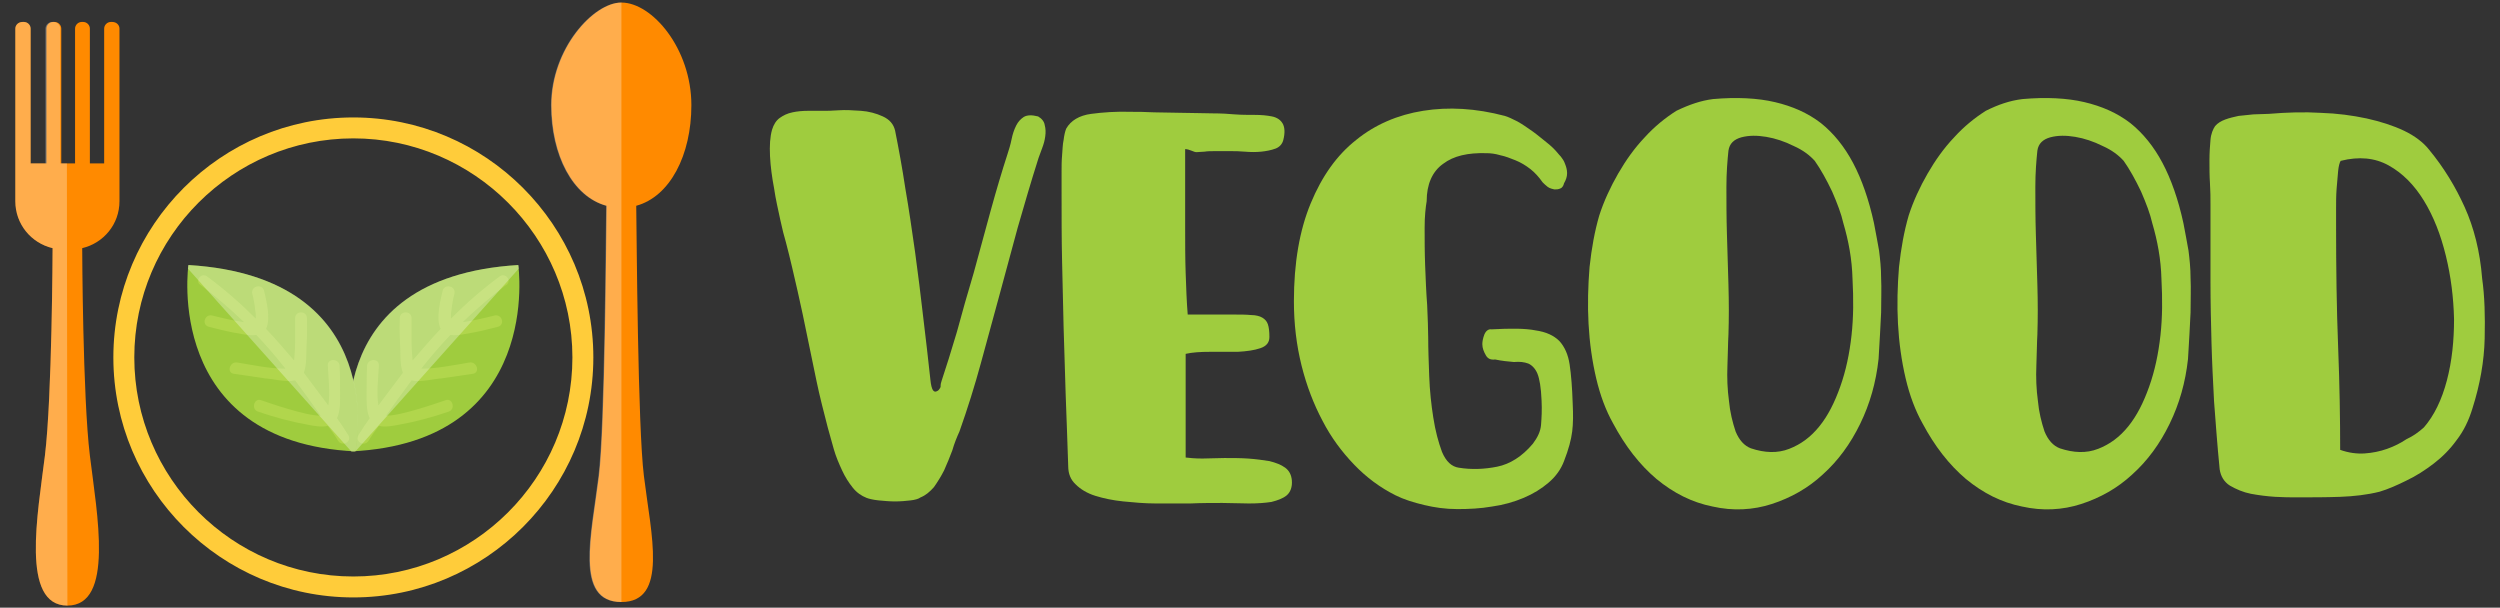 <?xml version="1.0" encoding="utf-8"?>
<!-- Generator: Adobe Illustrator 19.0.0, SVG Export Plug-In . SVG Version: 6.00 Build 0)  -->
<svg version="1.1" id="Camada_1" xmlns="http://www.w3.org/2000/svg" xmlns:xlink="http://www.w3.org/1999/xlink" x="0px" y="0px"
	 viewBox="0 0 489.6 119" style="enable-background:new 0 0 489.6 119;" xml:space="preserve">
<rect x="0" y="0" width="489.6" height="119" fill="#333333" stroke="none"/>
<style type="text/css">
	.st0{fill:#FFCC3A;}
	.st1{fill:#FF8A00;}
	.st2{opacity:0.3;fill:#FFFFFF;}
	.st3{fill:#9FCC3E;}
	.st4{fill:#B1D64C;}
</style>
<g id="XMLID_169_">
	<g id="XMLID_2_">
		<g id="XMLID_34_">
			<g id="XMLID_35_">
				<path id="XMLID_36_" class="st0" d="M69.2,117c-25.9,0-47-21.1-47-47s21.1-47,47-47s47,21.1,47,47S95.1,117,69.2,117z
					 M69.2,27.1c-23.6,0-42.9,19.2-42.9,42.9c0,23.6,19.2,42.9,42.9,42.9c23.6,0,42.9-19.2,42.9-42.9
					C112.1,46.4,92.8,27.1,69.2,27.1z"/>
			</g>
		</g>
		<g id="XMLID_27_">
			<g id="XMLID_31_">
				<path id="XMLID_12_" class="st1" d="M135.4,20.6c0-11.1-7.7-20.1-13.7-20.1c-5.4,0-13.7,9-13.7,20.1c0,9.8,4.2,17.9,10.8,19.7
					c-0.1,6.5-0.3,43.2-1.5,52.9c-1.4,11.4-4.8,24.7,4.4,24.7c9.2,0,5.8-13.2,4.4-24.7c-1.2-9.7-1.4-46.3-1.5-52.9
					C131.2,38.5,135.4,30.4,135.4,20.6z"/>
				<path id="XMLID_11_" class="st2" d="M121.6,117.9c0,0,0.1,0,0.1,0l0-117.4c0,0-0.1,0-0.1,0c-5.4,0-13.7,9-13.7,20.1
					c0,9.8,4.2,17.9,10.8,19.7c-0.1,6.5-0.3,43.2-1.5,52.9C115.8,104.7,112.4,117.9,121.6,117.9z"/>
			</g>
			<g id="XMLID_28_">
				<path id="XMLID_10_" class="st1" d="M22,4.3h-0.3c-0.7,0-1.3,0.6-1.3,1.3V32l-2.8,0l0-26.4c0-0.7-0.6-1.3-1.3-1.3l-0.3,0
					c-0.7,0-1.3,0.6-1.3,1.3V32l-2.7,0l0-26.4c0-0.7-0.6-1.3-1.3-1.3l-0.3,0c-0.7,0-1.3,0.6-1.3,1.3V32H6V5.6c0-0.7-0.6-1.3-1.3-1.3
					H4.4C3.6,4.3,3,4.9,3,5.6V32v7.4c0,4.5,3.1,8.2,7.3,9.2l0,0c0,0-0.1,29.1-1.5,40.6c-1.4,11.4-4.8,29.4,4.4,29.4
					c9.2,0,5.8-17.9,4.4-29.4c-1.4-11.4-1.5-40.6-1.5-40.6l0,0c4.2-1,7.3-4.7,7.3-9.2l0-7.4l0-26.4C23.4,4.9,22.8,4.3,22,4.3z"/>
				<path id="XMLID_9_" class="st2" d="M11.8,32l0-26.4c0-0.7-0.6-1.3-1.3-1.3l-0.3,0c-0.7,0-1.3,0.6-1.3,1.3V32H6V5.6
					c0-0.7-0.6-1.3-1.3-1.3H4.4C3.6,4.3,3,4.9,3,5.6V32v7.4c0,4.5,3.1,8.2,7.3,9.2l0,0c0,0-0.1,29.1-1.5,40.6
					c-1.4,11.4-4.8,29.4,4.4,29.4L13.1,32H11.8z"/>
			</g>
		</g>
		<g id="XMLID_18_">
			<g id="XMLID_23_">
				<path id="XMLID_8_" class="st3" d="M68.8,88.4c0,0-7.1-34.1,32.7-36.5C101.5,51.9,106.5,86.6,68.8,88.4z"/>
				<path id="XMLID_7_" class="st4" d="M97.9,54.1c-3.4,2.5-6.6,5.3-9.6,8.3c0-0.5,0-1.1,0.1-1.5c0.1-1.1,0.3-2.3,0.6-3.4
					c0.3-1.5-1.9-2-2.3-0.6c-0.4,1.7-1.4,5.5-0.4,7.5c-1.9,2-3.7,4.1-5.5,6.2c-0.1-1.2-0.2-2.4-0.2-3.6c0-1.6,0-3.2,0-4.7
					c0-1.5-2.3-1.5-2.3,0c-0.1,2.1,0,4.2,0.1,6.3c0,1.1,0,3.1,0.5,4.4c-1.6,2.1-3.2,4.3-4.8,6.4c-0.4-2.5,0-5.5,0.1-7.8
					c0.1-1.5-2.2-1.4-2.3,0c-0.1,1.8-0.1,3.6-0.1,5.3c0,1.4-0.1,3.5,0.6,5c-0.8,1.1-1.5,2.2-2.2,3.3c-0.8,1.3,1.2,2.4,2,1.1
					c0.6-1,1.3-2,2-2.9c1.2,0.3,2.8,0,3.8-0.2c3.4-0.6,6.7-1.5,9.9-2.6c1.4-0.5,0.7-2.8-0.7-2.2c-1.2,0.4-8.8,3.1-11.6,3
					c1.6-2.3,3.3-4.6,5-6.9c1.8,0.4,4.3-0.3,5.9-0.4c2-0.3,4-0.6,6.1-0.9c1.5-0.2,0.8-2.5-0.7-2.2c-3.1,0.5-6.3,1.2-9.4,1.2
					c1.8-2.3,3.7-4.5,5.7-6.6c1.5,0.2,3.3-0.3,4.6-0.5c1.6-0.3,3.1-0.7,4.7-1.1c1.5-0.4,0.8-2.6-0.7-2.2c-2,0.5-4.1,1-6.2,1.3
					c2.7-2.6,5.5-5,8.4-7.2C100.4,55.2,99.1,53.3,97.9,54.1z"/>
				<path id="XMLID_6_" class="st2" d="M101.5,51.9c-39.9,2.4-32.7,36.5-32.7,36.5c0.3,0,0.6,0,0.9-0.1l31.9-35.7
					C101.6,52.2,101.5,51.9,101.5,51.9z"/>
			</g>
			<g id="XMLID_19_">
				<path id="XMLID_5_" class="st3" d="M69.6,88.4c0,0,7.1-34.1-32.7-36.5C36.9,51.9,31.9,86.6,69.6,88.4z"/>
				<path id="XMLID_4_" class="st4" d="M40.5,54.1c3.4,2.5,6.6,5.3,9.6,8.3c0-0.5,0-1.1-0.1-1.5c-0.1-1.1-0.3-2.3-0.6-3.4
					c-0.3-1.5,1.9-2,2.3-0.6c0.4,1.7,1.4,5.5,0.4,7.5c1.9,2,3.7,4.1,5.5,6.2c0.1-1.2,0.2-2.4,0.2-3.6c0-1.6,0-3.2,0-4.7
					c0-1.5,2.3-1.5,2.3,0c0.1,2.1,0,4.2-0.1,6.3c0,1.1,0,3.1-0.5,4.4c1.6,2.1,3.2,4.3,4.8,6.4c0.4-2.5,0-5.5-0.1-7.8
					c-0.1-1.5,2.2-1.4,2.3,0c0.1,1.8,0.1,3.6,0.1,5.3c0,1.4,0.1,3.5-0.6,5c0.8,1.1,1.5,2.2,2.2,3.3c0.8,1.3-1.2,2.4-2,1.1
					c-0.6-1-1.3-2-2-2.9c-1.2,0.3-2.8,0-3.8-0.2c-3.4-0.6-6.7-1.5-9.9-2.6c-1.4-0.5-0.7-2.8,0.7-2.2c1.2,0.4,8.8,3.1,11.6,3
					c-1.6-2.3-3.3-4.6-5-6.9c-1.8,0.4-4.3-0.3-5.9-0.4c-2-0.3-4-0.6-6.1-0.9c-1.5-0.2-0.8-2.5,0.7-2.2c3.1,0.5,6.3,1.2,9.4,1.2
					c-1.8-2.3-3.7-4.5-5.7-6.6c-1.5,0.2-3.3-0.3-4.6-0.5c-1.6-0.3-3.1-0.7-4.7-1.1c-1.5-0.4-0.8-2.6,0.7-2.2c2,0.5,4.1,1,6.2,1.3
					c-2.7-2.6-5.5-5-8.4-7.2C38,55.2,39.3,53.3,40.5,54.1z"/>
				<path id="XMLID_3_" class="st2" d="M36.9,51.9c39.9,2.4,32.7,36.5,32.7,36.5c-0.3,0-0.6,0-0.9-0.1L36.8,52.6
					C36.8,52.2,36.9,51.9,36.9,51.9z"/>
			</g>
		</g>
	</g>
	<g id="XMLID_1_">
		<path id="XMLID_15_" class="st3" d="M184.4,74.6c0.9-2.7,1.9-5.9,3-9.6c1-3.7,2.1-7.6,3.3-11.6c1.1-4,2.2-8.1,3.3-12.1
			c1.1-4,2.2-7.7,3.3-11.1c0.3-0.9,0.6-1.9,0.8-2.9c0.2-1,0.5-1.9,0.9-2.7c0.4-0.8,0.9-1.3,1.5-1.7c0.7-0.4,1.6-0.4,2.8-0.1
			c0.7,0.4,1.2,1,1.3,1.7c0.2,0.7,0.2,1.5,0.1,2.2c-0.1,0.8-0.3,1.5-0.6,2.3c-0.3,0.8-0.5,1.4-0.7,1.9c-1.5,4.7-2.8,9.2-4.1,13.7
			c-1.2,4.5-2.4,8.9-3.6,13.3c-1.2,4.4-2.4,8.8-3.6,13.2c-1.2,4.4-2.6,8.9-4.2,13.4c-0.5,1.1-1,2.3-1.4,3.7c-0.5,1.3-1,2.6-1.6,3.9
			c-0.6,1.2-1.3,2.3-2,3.3c-0.8,0.9-1.6,1.6-2.6,2c-0.4,0.3-1.1,0.5-2,0.6c-0.9,0.1-1.9,0.2-3,0.2c-1.1,0-2.1-0.1-3.2-0.2
			c-1-0.1-1.9-0.3-2.4-0.5c-1-0.4-1.9-1-2.7-2c-0.8-1-1.5-2.1-2.1-3.4s-1.2-2.7-1.6-4.1c-0.4-1.5-0.8-2.9-1.2-4.3
			c-0.8-3.1-1.6-6.2-2.2-9.1c-0.6-2.9-1.2-5.8-1.8-8.7c-0.6-2.9-1.2-5.9-1.9-8.9c-0.7-3-1.4-6.2-2.3-9.6c-0.3-1-0.7-2.5-1.1-4.4
			c-0.4-1.9-0.9-4-1.2-6.1c-0.4-2.1-0.7-4.3-0.8-6.3c-0.1-2.1,0-3.8,0.4-5.2c0.3-1,0.8-1.8,1.5-2.3c0.7-0.5,1.5-0.9,2.5-1.1
			c0.9-0.2,2-0.3,3.1-0.3c1.1,0,2.2,0,3.3,0c0.4,0,1.2,0,2.6-0.1c1.4-0.1,2.8,0,4.4,0.1c1.5,0.1,3,0.5,4.3,1.1
			c1.3,0.6,2.1,1.5,2.4,2.8c0.7,3.5,1.4,7.3,2,11.3c0.7,4,1.3,8.2,1.9,12.4c0.6,4.3,1.1,8.5,1.6,12.8c0.5,4.3,1,8.3,1.4,12.2
			c0.1,1.1,0.3,1.8,0.5,2.1c0.2,0.3,0.5,0.4,0.8,0.2c0.3-0.1,0.5-0.4,0.7-0.8C184.2,75.2,184.3,74.9,184.4,74.6z"/>
		<path id="XMLID_17_" class="st3" d="M232.1,29.2c0,2,0,4.3,0,7c0,2.7,0,5.5,0,8.5c0,2.9,0,5.9,0.1,8.8c0.1,2.9,0.2,5.7,0.4,8.1
			h8.6c1.6,0,2.9,0,3.8,0.1c0.9,0,1.7,0.2,2.2,0.5c0.5,0.3,0.9,0.7,1.1,1.3c0.2,0.6,0.3,1.4,0.3,2.5s-0.6,1.8-1.8,2.2
			c-1.2,0.4-2.6,0.6-4.4,0.7c-1.7,0-3.5,0-5.4,0c-1.9,0-3.5,0.1-4.8,0.4v20.3c0.8,0.1,1.9,0.2,3.3,0.2c1.3,0,2.8-0.1,4.3-0.1
			c1.5,0,3.1,0,4.6,0.1c1.5,0.1,2.9,0.3,4.2,0.5c1.2,0.3,2.3,0.7,3.1,1.3c0.8,0.6,1.2,1.4,1.3,2.5c0.1,1.3-0.3,2.3-1,2.9
			c-0.7,0.6-1.8,1-3,1.3c-1.3,0.2-2.7,0.3-4.4,0.3c-1.7,0-3.4-0.1-5.2-0.1c-2,0-4.1,0-6.3,0.1c-2.2,0-4.5,0-6.7,0
			c-2.2,0-4.4-0.2-6.4-0.4c-2-0.2-3.9-0.6-5.5-1.1c-1.6-0.5-2.9-1.3-3.8-2.2c-1-0.9-1.5-2.1-1.5-3.6c-0.2-5-0.3-9.7-0.5-14.1
			c-0.1-4.4-0.3-8.8-0.4-13c-0.1-4.3-0.2-8.6-0.3-13c-0.1-4.4-0.1-9-0.1-14c0-1.1,0-2.2,0-3.4c0-1.2,0-2.3,0.1-3.4
			c0.1-1.1,0.1-2.1,0.3-3c0.1-0.9,0.3-1.7,0.5-2.2c0.9-1.6,2.6-2.6,4.9-2.9c2.3-0.3,4.9-0.5,7.9-0.4c1.1,0,2.6,0,4.4,0.1
			c1.8,0,3.7,0.1,5.7,0.1c2,0,3.9,0.1,5.7,0.1c1.8,0,3.3,0.1,4.4,0.2c1.3,0.1,2.6,0.1,3.9,0.1c1.3,0,2.4,0.1,3.4,0.3
			s1.7,0.7,2.1,1.4c0.4,0.7,0.5,1.8,0.1,3.3c-0.2,0.7-0.7,1.3-1.5,1.6c-0.8,0.3-1.8,0.5-2.8,0.6c-1,0.1-2.1,0.1-3.2,0
			c-1.1-0.1-2-0.1-2.7-0.1c-1.4,0-2.4,0-3.2,0c-0.8,0-1.4,0-2,0.1c-0.6,0-1.1,0.1-1.6,0.1S232.9,29.2,232.1,29.2z"/>
		<path id="XMLID_21_" class="st3" d="M292.8,70.4c-0.8,0.1-1.4-0.1-1.8-0.8c-0.4-0.7-0.7-1.4-0.7-2.2c0-0.5,0.1-1.1,0.4-1.9
			c0.3-0.7,0.8-1.1,1.4-1c3.7-0.2,6.6-0.2,8.6,0.2c2.1,0.3,3.6,1,4.7,2.1c1,1.1,1.7,2.6,2,4.6c0.3,2,0.5,4.6,0.6,7.7
			c0.1,2,0.1,3.8-0.1,5.4c-0.2,1.6-0.7,3.5-1.6,5.8c-0.6,1.6-1.6,3-3,4.2c-1.4,1.2-3,2.2-4.9,3c-1.9,0.8-4,1.4-6.2,1.7
			c-2.3,0.4-4.5,0.5-6.8,0.5c-2.3,0-4.4-0.3-6.5-0.8c-2.1-0.5-4-1.1-5.6-1.9c-3-1.5-5.7-3.5-8.1-6c-2.4-2.5-4.5-5.3-6.2-8.6
			c-1.7-3.2-3.1-6.8-4.1-10.8c-1-4-1.5-8.2-1.5-12.6c0-7.5,1.1-13.9,3.3-19.2c2.2-5.3,5.1-9.4,8.9-12.4c3.7-3,8.1-4.9,13.1-5.7
			c5-0.8,10.3-0.5,16,1c0.7,0.2,1.5,0.6,2.5,1.1c0.9,0.5,1.9,1.2,2.9,1.9c1,0.7,1.9,1.5,2.8,2.2c0.9,0.7,1.6,1.4,2.1,2
			c0.1,0.1,0.3,0.4,0.7,0.8c0.3,0.4,0.6,0.8,0.8,1.4c0.2,0.5,0.4,1.1,0.4,1.8c0,0.7-0.2,1.3-0.6,2c-0.1,0.5-0.4,0.9-0.7,1
			c-0.4,0.2-0.8,0.2-1.2,0.2c-0.4-0.1-0.9-0.2-1.3-0.5c-0.4-0.3-0.7-0.6-1-0.9c-0.7-1-1.5-1.9-2.4-2.6c-0.9-0.7-1.9-1.3-2.9-1.7
			c-1-0.4-2-0.8-3-1c-1-0.3-1.9-0.4-2.7-0.4c-3.6-0.1-6.4,0.5-8.5,2.1c-2.1,1.5-3.2,4-3.2,7.3c-0.2,1.2-0.4,2.9-0.4,5.2
			c0,2.3,0,4.7,0.1,7.4c0.1,2.6,0.2,5.2,0.4,7.8c0.1,2.6,0.2,4.7,0.2,6.3c0,2.3,0.1,4.8,0.2,7.6c0.1,2.8,0.4,5.6,0.8,8.1
			c0.4,2.6,1,4.8,1.7,6.7c0.8,1.9,1.9,2.9,3.3,3.1c2.5,0.4,5,0.3,7.5-0.2c2.5-0.5,4.9-2,7-4.5c0.9-1.2,1.5-2.4,1.6-3.7
			c0.1-1.3,0.2-2.9,0.1-4.8c-0.1-2.5-0.4-4.2-0.8-5.2c-0.4-1-1.1-1.7-1.8-2c-0.8-0.3-1.7-0.4-2.8-0.3
			C295.4,70.8,294.2,70.7,292.8,70.4z"/>
		<path id="XMLID_24_" class="st3" d="M335.5,19.4c4.6-0.4,8.7-0.2,12.1,0.6c3.4,0.8,6.4,2.1,9,4.1c2.5,2,4.6,4.6,6.3,7.8
			c1.7,3.2,3.1,7.2,4.1,11.8c0.4,2,0.7,3.8,1,5.4c0.2,1.6,0.4,3.4,0.4,5.4c0.1,2,0,4.2,0,6.7c-0.1,2.5-0.3,5.6-0.5,9.1
			c-0.5,4.6-1.7,8.8-3.6,12.7c-1.9,3.9-4.3,7.2-7.3,9.9c-2.9,2.7-6.3,4.6-10,5.8c-3.7,1.2-7.6,1.4-11.6,0.5c-4-0.8-7.6-2.6-11-5.4
			c-3.3-2.8-6.1-6.4-8.5-10.9c-1.4-2.5-2.5-5.4-3.3-8.8c-0.8-3.4-1.3-7-1.5-10.7c-0.2-3.7-0.1-7.4,0.2-11.1c0.4-3.7,1-7,1.9-10.1
			c0.9-2.8,2.2-5.6,3.7-8.2c1.5-2.6,3.2-5,5.2-7.1c1.9-2.1,4-3.8,6.2-5.2C330.8,20.5,333.1,19.7,335.5,19.4z M361,43.7
			c-0.4-1.8-1.2-3.9-2.2-6.2c-1.1-2.3-2.2-4.3-3.4-6c-1-1.1-2.3-2.1-4.1-2.9c-1.8-0.9-3.6-1.5-5.4-1.8c-1.8-0.3-3.4-0.3-4.9,0.1
			c-1.4,0.4-2.3,1.2-2.5,2.6c-0.2,1.9-0.4,4.3-0.4,7.1s0,5.9,0.1,9.2c0.1,3.3,0.2,6.6,0.3,10c0.1,3.4,0.1,6.7,0,9.7
			c-0.1,1.7-0.1,3.7-0.2,6.1c-0.1,2.4,0,4.7,0.3,6.9c0.2,2.2,0.7,4.2,1.3,6c0.7,1.7,1.7,2.8,3,3.3c2.7,0.9,5.2,1,7.5,0.1
			c2.3-0.9,4.2-2.3,5.9-4.4c1.7-2.1,3-4.7,4.1-7.8c1.1-3.1,1.8-6.4,2.2-10c0.4-3.6,0.4-7.2,0.2-11C362.7,50.7,362,47.1,361,43.7z"/>
		<path id="XMLID_29_" class="st3" d="M396.1,19.4c4.6-0.4,8.7-0.2,12.1,0.6c3.4,0.8,6.4,2.1,9,4.1c2.5,2,4.6,4.6,6.3,7.8
			c1.7,3.2,3.1,7.2,4.1,11.8c0.4,2,0.7,3.8,1,5.4c0.2,1.6,0.4,3.4,0.4,5.4c0.1,2,0,4.2,0,6.7c-0.1,2.5-0.3,5.6-0.5,9.1
			c-0.5,4.6-1.7,8.8-3.6,12.7c-1.9,3.9-4.3,7.2-7.3,9.9c-2.9,2.7-6.3,4.6-10,5.8c-3.7,1.2-7.6,1.4-11.6,0.5c-4-0.8-7.6-2.6-11-5.4
			c-3.3-2.8-6.1-6.4-8.5-10.9c-1.4-2.5-2.5-5.4-3.3-8.8c-0.8-3.4-1.3-7-1.5-10.7c-0.2-3.7-0.1-7.4,0.2-11.1c0.4-3.7,1-7,1.9-10.1
			c0.9-2.8,2.2-5.6,3.7-8.2c1.5-2.6,3.2-5,5.2-7.1c1.9-2.1,4-3.8,6.2-5.2C391.3,20.5,393.6,19.7,396.1,19.4z M421.5,43.7
			c-0.4-1.8-1.2-3.9-2.2-6.2c-1.1-2.3-2.2-4.3-3.4-6c-1-1.1-2.3-2.1-4.1-2.9c-1.8-0.9-3.6-1.5-5.4-1.8c-1.8-0.3-3.4-0.3-4.9,0.1
			c-1.4,0.4-2.3,1.2-2.5,2.6c-0.2,1.9-0.4,4.3-0.4,7.1s0,5.9,0.1,9.2c0.1,3.3,0.2,6.6,0.3,10c0.1,3.4,0.1,6.7,0,9.7
			c-0.1,1.7-0.1,3.7-0.2,6.1c-0.1,2.4,0,4.7,0.3,6.9c0.2,2.2,0.7,4.2,1.3,6c0.7,1.7,1.7,2.8,3,3.3c2.7,0.9,5.2,1,7.5,0.1
			c2.3-0.9,4.2-2.3,5.9-4.4c1.7-2.1,3-4.7,4.1-7.8c1.1-3.1,1.8-6.4,2.2-10c0.4-3.6,0.4-7.2,0.2-11C423.2,50.7,422.5,47.1,421.5,43.7
			z"/>
		<path id="XMLID_33_" class="st3" d="M434.7,91.9c-0.5-5-0.8-9.5-1.1-13.3c-0.2-3.9-0.4-7.7-0.5-11.5c-0.1-3.8-0.2-7.9-0.2-12.1
			c0-4.3,0-9.3,0-15.1c0-1.2,0-2.5-0.1-4c-0.1-1.5-0.1-3-0.1-4.5c0-1.5,0.1-2.8,0.2-4c0.1-1.2,0.5-2.1,0.9-2.7c0.5-0.6,1.2-1,2-1.3
			c0.8-0.3,1.7-0.5,2.6-0.7c0.9-0.1,1.9-0.2,2.9-0.3c1,0,2-0.1,3-0.1c3.6-0.3,7-0.4,10.2-0.2c3.2,0.1,6.2,0.5,9,1.1
			c2.7,0.6,5.2,1.4,7.3,2.4c2.1,1,3.8,2.3,4.9,3.7c2.9,3.5,5.2,7.3,7,11.3c1.8,4,3,8.7,3.4,13.9c0.5,3.5,0.6,7.4,0.5,11.8
			c-0.1,4.4-0.9,9-2.4,13.7c-0.7,2.3-1.7,4.4-3.1,6.2c-1.3,1.8-2.8,3.3-4.5,4.6c-1.7,1.3-3.4,2.4-5.3,3.3c-1.8,0.9-3.6,1.7-5.3,2.2
			c-2.4,0.6-5,0.9-7.7,1c-2.8,0.1-5.6,0.1-8.5,0.1c-1.2,0-2.6,0-4.2-0.1c-1.6-0.1-3.2-0.3-4.8-0.6c-1.5-0.3-2.9-0.9-4.1-1.6
			C435.6,94.4,434.9,93.3,434.7,91.9z M474.7,83.7c2-2.3,3.5-5.4,4.5-9.2c1-3.8,1.4-7.8,1.4-12c-0.1-4.2-0.6-8.3-1.6-12.4
			c-1-4.1-2.4-7.7-4.3-10.8s-4.2-5.4-6.9-6.9c-2.7-1.5-5.8-1.8-9.4-0.9c-0.2,0.3-0.4,1-0.5,2c-0.1,1.1-0.2,2.2-0.3,3.5
			c-0.1,1.3-0.1,2.6-0.1,3.9c0,1.3,0,2.4,0,3.3c0,8.2,0.1,16.1,0.4,23.7c0.3,7.6,0.4,14.3,0.4,20.2c1.7,0.6,3.3,0.8,4.8,0.7
			c1.5-0.1,3-0.4,4.4-0.9c1.4-0.5,2.6-1.1,3.8-1.9C472.6,85.4,473.7,84.6,474.7,83.7z"/>
	</g>
</g>
</svg>
